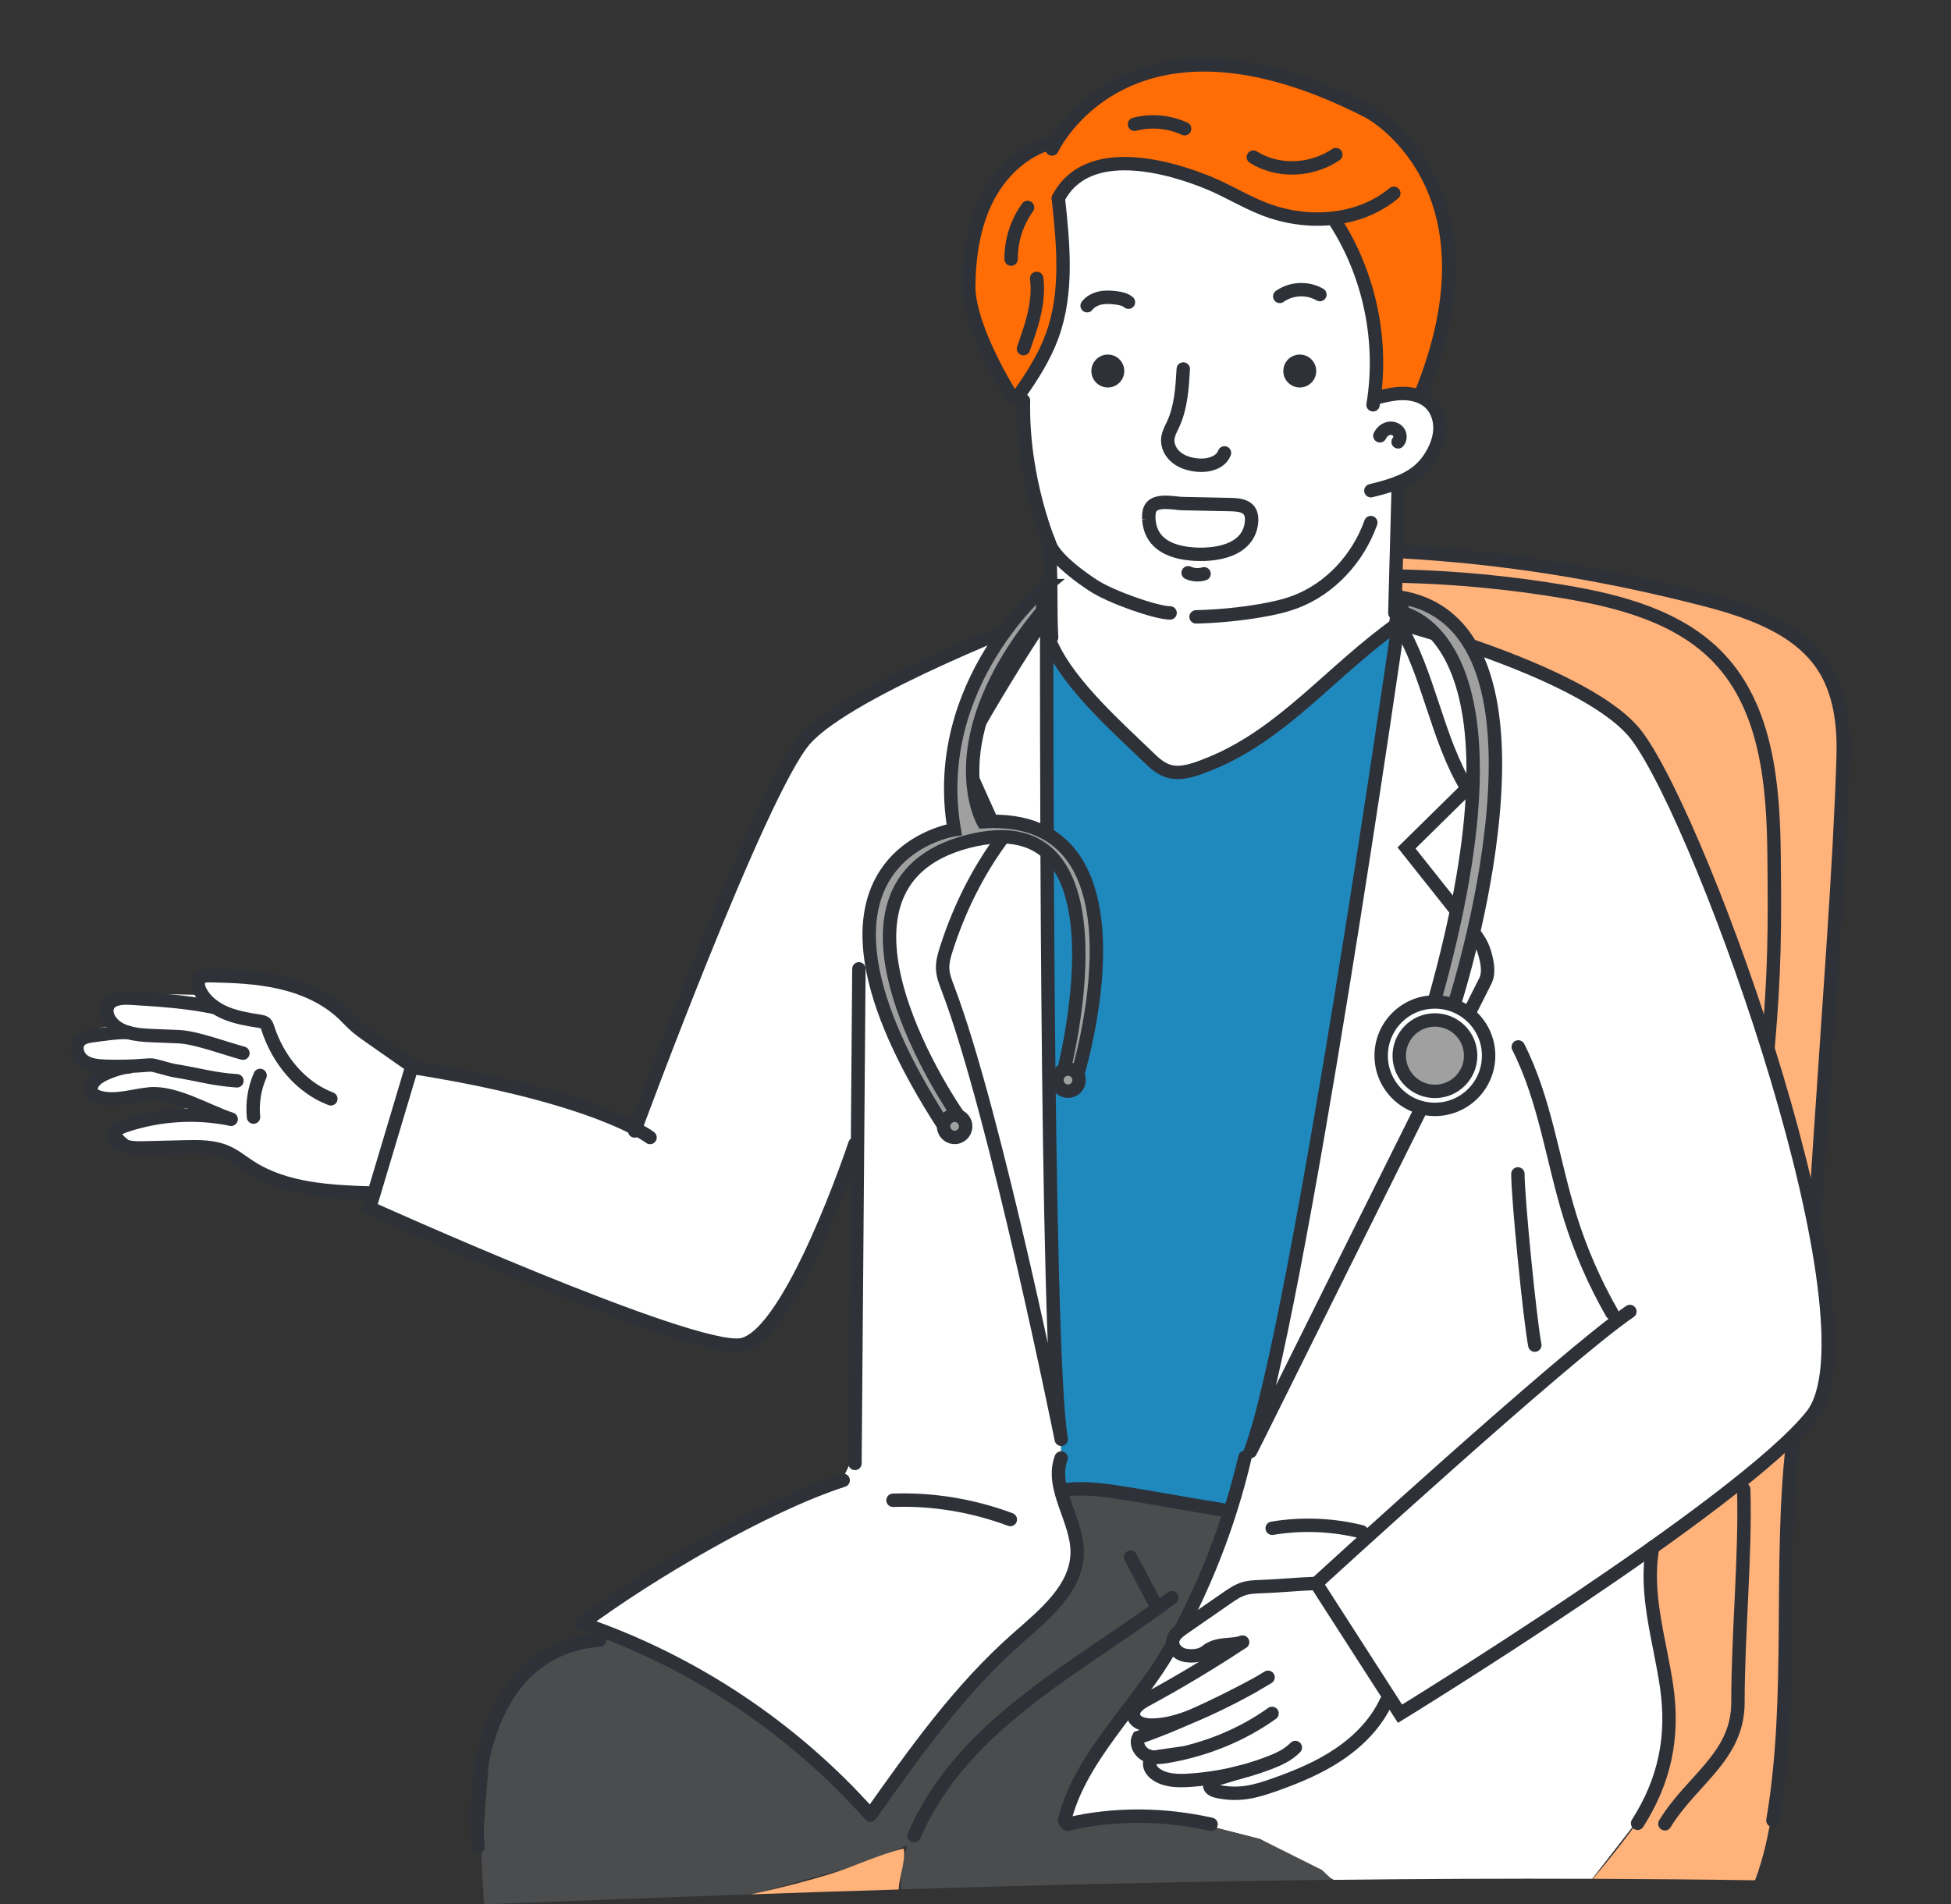 <?xml version="1.0" encoding="UTF-8"?>
<svg id="_圖層_2" data-name="圖層 2" xmlns="http://www.w3.org/2000/svg" viewBox="0 0 377 368.02">
  <rect x="0" y="0" width="377" height="368.02" fill="#333333" stroke="none"/>
  <g id="_圖層_1-2" data-name="圖層 1">
    <g>
      <path d="M73.14,227.85c-.14.42-.29.84-.56,1.18-.43.54-1.11.8-1.77,1-5.77,1.72-11.98-.11-17.55-2.42-5.57-2.31-11.1-5.14-17.11-5.5-2.32-.14-4.66.1-6.96-.21-2.3-.3-4.67-1.27-5.93-3.21-.29-.45-.5-1.1-.12-1.48.18-.18.43-.24.67-.29,4.57-1.04,9.14-2.07,13.7-3.11-3.71-3.62-9.73-3.38-14.69-1.87-1,.3-2.02.65-3.06.57-1.04-.08-2.12-.73-2.34-1.75-.23-1.08.57-2.12,1.47-2.76.9-.64,1.97-1.07,2.73-1.87-2.42-.13-5.48-.77-5.94-3.15-.3-1.54.8-3.07,2.19-3.78,1.39-.72,3-.81,4.57-.89-1.79-.92-1.44-3.85.17-5.07,1.6-1.22,3.79-1.23,5.81-1.19,2.77.06,5.54.12,8.31.17,8.96.19,18.28.46,26.25,4.56,3.22,1.66,6.08,3.89,9.1,5.86,1.7,1.11,5.7,2.13,6.89,3.71,1.8,2.41-1,7.33-1.82,9.74-1.33,3.92-2.67,7.84-4,11.76Z" style="fill: #fff;"/>
      <path d="M354.21,182.46c-.36,7.23-.72,14.47-1.73,21.64-.34,2.39-.75,4.78-.98,7.18-.24,2.52-.28,5.06-.38,7.59-.61,14.96-4.15,29.49-5.22,44.41-1.1,15.31-.76,30.68-.87,46.02-.09,12.74-.47,25.51-2.22,38.15-.67,4.83-1.54,9.65-3.08,14.27-.19.56-.4,1.1-.6,1.65-10.45-.16-20.9-.25-31.35-.29,2.65-3.1,5.19-6.27,7.59-9.51,3.09-4.17,6.07-8.71,6.7-13.86.32-2.68,0-5.39-.34-8.07-1.07-8.61-2.14-17.23-3.22-25.84-1.45-11.62,12.45-15.09,19.06-22.05.55-16.33,2.59-32.46,3.26-48.79.48-11.66.98-23.02-3.24-34.06-5.93-15.51-11.86-31.03-18.51-46.24-1.16-2.66-2.35-5.32-3.87-7.79-3.95-6.44-9.99-11.41-16.64-15.02-6.64-3.61-13.9-5.93-21.18-7.95-1.24-3.69-4.6-6.6-7.14-9.56-.29-.34-.58-.69-.68-1.12-.12-.48,0-.98.1-1.46.4-1.91.63-3.94.44-5.88,14.88,1.27,29.68,3.56,44.25,6.85,7.18,1.62,14.34,3.43,21.37,5.6,4.92,1.51,12.07,4.66,15.26,8.81,1.62,2.11,2.45,4.72,3.1,7.3,1.96,7.77,2.6,15.87,1.89,23.86-.72,8.08-1.37,16.04-1.77,24.18Z" style="fill: #ffb27a;"/>
      <path d="M349.45,274.36l-12.5,11.5-17.59,13.18-.43,5.14,1.32,11.61,2.44,16.41-1.14,9.16-3.63,8.53-10.25,13.19c-16.65-.06-33.3.01-49.94.21l-14.28-7.9-15.13-3.86-7.47-.75-15.32,1.93,6.43-14.24,12.92-17.53,9.97-21.08,7.61-20.98,10.81-53.08,2.34-12.02,9.96-58.29,4.65-35.06,25.88,9.84,16.57,8.26,9.02,12.84,14.4,34.72,10.78,34.67,4.44,26.38,1.53,15.18-1.68,7.42-1.72,4.6Z" style="fill: #fff;"/>
      <path d="M208.04,33.75c-1.94.58-3.1,2.67-3.32,4.68s.28,4.03.58,6.04c1.08,7.15-.35,14.42-1.77,21.52-.32,1.59-.66,3.23-1.58,4.56-.8,1.16-2,2.01-2.82,3.16-1.59,2.21-1.6,5.16-1.54,7.88.07,3.2.15,6.43.88,9.55.62,2.63,1.69,5.13,2.55,7.69,2.69,8.08,3.14,16.9,1.28,25.21,6.07,8.05,12.86,15.97,20.41,22.64,1.45,1.28,3.1,2.6,5.03,2.6,1.17,0,2.28-.5,3.35-.99,2.58-1.18,5.16-2.36,7.73-3.55,3.69-1.69,7.4-3.39,10.71-5.73,2.82-1.99,5.3-4.4,7.77-6.8,3.14-3.06,6.29-6.11,9.43-9.17.53-.51,1.06-1.04,1.38-1.7.35-.71.41-1.52.47-2.31.32-4.24.65-8.48.97-12.73.16-2.12.32-4.24.49-6.36.11-1.4-.27-4.74.45-5.9.5-.8,2.48-1.31,3.31-2.05.99-.9,1.75-2.03,2.28-3.26,1.05-2.4,1.25-5.16.89-7.74-.23-1.64-.93-3.45-2.49-4.02-.64-.23-1.34-.22-2.02-.21-2.47.05-4.94.1-7.41.16.11-2.72.42-5.69.53-8.41.08-2.13.17-4.27-.08-6.38-.45-3.9-2.01-7.58-3.54-11.2-1.02-2.41-2.05-4.82-3.33-7.1-.27-.48-.58-.98-1.08-1.21-.41-.19-.88-.16-1.33-.14-3.91.18-7.85-.18-11.67-1.07-1.2-.28-2.39-.61-3.48-1.17-1.03-.52-1.96-1.24-2.91-1.89-2.73-1.85-5.76-3.21-8.76-4.57-1.74-.78-3.5-1.57-5.38-1.94-2.26-.45-4.6-.27-6.89,0-2.98.36-6.19,1.03-9.06,1.89Z" style="fill: #fff;"/>
      <path d="M201.97,119.06c-.87-.71-2.72.63-3.71,1.06-3.55,1.55-7.11,3.09-10.66,4.64-1.6.7-3.2,1.39-4.78,2.13-5.45,2.53-10.68,5.5-15.85,8.55-4.38,2.58-9.5,4.09-12.98,8.03-4.59,5.2-5.12,12.74-7.85,19.11-1.24,2.9-2.96,5.56-4.44,8.34-2.45,4.57-4.27,9.43-6.05,14.29-.93,2.53-1.83,5.06-2.81,7.57-1.46,3.74-3.4,7.19-5.02,10.8-1.88,4.2-1.96,9.19-4.14,13.15-.12.22-.27.45-.51.5-.19.04-.38-.06-.56-.14-1.41-.72-2.87-1.33-4.37-1.83-1.15-.38-2.31-.7-3.48-1.02-1.36-.37-2.72-.74-4.08-1.12-6.38-1.74-12.35-3.77-18.87-5.18-3.27-.7-6.76-1.47-10.11-.96-3.17.48-3,1.98-4.02,5.01-2.12,6.27-5.16,12.24-6.21,18.84-.09.64-.15,1.31.11,1.9.34.75,1.14,1.17,1.88,1.54,9.43,4.58,19.21,8.4,28.97,12.21,2.72,1.06,5.43,2.12,8.15,3.18,9.43,3.68,18.88,7.37,28.67,9.91,1.18.31,2.4.6,3.6.38,1.45-.27,2.66-1.25,3.75-2.25,10.77-9.82,12.77-22.83,19.08-35.05-.11,14.62-.22,29.24-.33,43.87-.02,2.99-.04,5.97-.07,8.96-.03,3.61-.13,5.7-1.83,9.01-.38.75-.78,1.51-1.38,2.1-.86.85-2.04,1.27-3.17,1.68-7.98,2.89-15.69,6.48-23.38,10.07-4.18,1.95-8.09,4.37-12.04,6.68-3.52,2.05-7.64,4.43-9.92,7.93l16.23,8.51s30.23,16.88,39.03,29.33c0,0,12.58-23.22,33.43-38.59l5.21-7.12.68-6.65-3.22-10.61.15-10.47-1.14-36.08-1.45-53.18-.23-55.84c0-3.44,0-6.88,0-10.32,0-.62.26-1.91,0-2.48-.08-.17-.17-.3-.29-.39Z" style="fill: #fff;"/>
      <path d="M174.07,365.14v-3.64s1.24-4.92,1.24-4.92l-5.86,2.84-23.86,6.65c-17.35.61-34.71,1.26-52.06,1.95l-.51-8.81,1.88-24.29,4.31-9.56,7.82-5.33,10.86-3.77,11.9,5.18,7.7,3.92,5.22,3.89,3.71,2.3,2.18,2.56,2.69,1.79,1.54.77,2.05,1.66,1.79,2.01,4.22,2.85,2.04,2,1.8,2.22,1.79,1.92,2.3,1.44,13.18-18.07,13.88-15.47,8.51-6.74,3.07-5.42.68-2.69v-3.97s-1.53-5.38-1.53-5.38l-1.69-5.23,7.28-.1,24.54,4.69-3.01,11.77-7.15,12.96-9.75,15.69-6.55,7.52-3.79,8.83-.98,3.53,15.32-1.93,7.47.75,15.13,3.86,12.01,6,2.01,1.9c-27.8.34-55.6.99-83.39,1.84Z" style="fill: #4b4c4e;"/>
      <polygon points="203.28 124.8 219.38 143.93 225.52 148.93 231.12 148.93 248.01 139.01 270.21 120.44 269.43 125.83 263.74 163.57 245.18 274.08 241.62 280.51 238.7 292.08 216.07 288.39 204.92 287.81 205.07 280.52 203.28 218.63 203.28 124.8" style="fill: #1f89bd;"/>
      <path d="M188.31,43.41c-.64,2.16-1.09,4.4-1.12,6.65-.03,1.96.26,3.9.55,5.84.35,2.33.47,4.82.95,7.1.49,2.33,2.27,4.43,3.14,6.63.26.66.48,1.34.85,1.95.29.49.68.92,1.06,1.35,1.2,1.35,2.38,2.72,3.6,4.05.52-1.27,1.64-2.46,2.38-3.65.81-1.32,1.55-2.68,2.21-4.07,1.33-2.79,2.36-5.73,3.09-8.74,1.45-6.01,1.66-12.33.5-18.42-.29-1.52-.66-3.07-.38-4.6.56-3.07,4.14-5.09,7.01-5.45,5.56-.69,11.14.45,16.46,2.03,2.4.72,4.75,1.7,7.19,2.21,2.61.54,5.13,1.57,7.37,3.02.8.52,1.57,1.09,2.45,1.45,1.29.54,2.72.6,4.12.65,1.4.05,2.81.11,4.21.16,1.1.04,2.67-.19,3.69.3,1.22.58,3.15,4.43,3.15,5.77,4.51,9.25,6.75,19.03,5.24,29.21,1.98-1.11,4.34-1.54,6.58-1.18.63.1,1.28.26,1.9.14,1.5-.29,2.23-1.98,2.65-3.45.76-2.65,1.34-5.36,1.72-8.09.37-2.67.16-5.51.66-8.13.99-5.21,1.14-10.48-.34-15.65-2.68-9.36-10.27-16.74-18.98-21.1-8.71-4.36-18.49-6.04-28.17-7.08-2.33-.25-4.67-.47-7-.22-4.45.48-8.42,2.65-11.83,5.46-3.39,2.78-5.69,7.33-9.1,9.85-2.95,2.18-6.68,2.28-9.6,5.15-2.98,2.94-5.03,6.85-6.2,10.84Z" style="fill: #ff6d04;"/>
      <path d="M173.66,365.15c-9.53.29-19.05.6-28.57.94.1-.03.21-.05.31-.07,5.02-1.06,9.99-2.33,14.89-3.82,4.76-1.45,9.51-3.84,14.32-4.94.47,1.95-.77,5.33-.93,7.48-.01.14,0,.28-.02.42Z" style="fill: #ffb27a;"/>
      <g>
        <path d="M203.29,28.8s14.53-31.21,61.29-7.16c0,0,26.54,14.16,9.86,54.82" style="fill: none; fill-rule: evenodd; stroke: #2e3138; stroke-linecap: round; stroke-miterlimit: 10; stroke-width: 2.59px;"/>
        <path d="M203.27,27.57c-5.55,1.45-10.03,5.81-12.59,10.94-2.56,5.13-3.4,10.96-3.49,16.69-.1,6.27,4.91,15.91,8.19,21.26" style="fill: none; fill-rule: evenodd; stroke: #2e3138; stroke-linecap: round; stroke-miterlimit: 10; stroke-width: 2.59px;"/>
        <path d="M204.51,38.32c5.56-10.75,21.59-6.11,29.37-2.84,3.49,1.47,6.73,3.47,10.25,4.86,8.25,3.27,18.37,2.7,25.2-2.98" style="fill: none; fill-rule: evenodd; stroke: #2e3138; stroke-linecap: round; stroke-miterlimit: 10; stroke-width: 2.59px;"/>
        <path d="M242.19,30.36c1.13.73,2.39,1.25,3.7,1.6,4.12,1.1,8.71.31,12.24-2.08" style="fill: none; fill-rule: evenodd; stroke: #2e3138; stroke-linecap: round; stroke-miterlimit: 10; stroke-width: 2.59px;"/>
        <path d="M219.23,24.02c3.19-.84,6.68-.53,9.68.86" style="fill: none; fill-rule: evenodd; stroke: #2e3138; stroke-linecap: round; stroke-miterlimit: 10; stroke-width: 2.59px;"/>
        <path d="M198.56,40.09c-2.08,2.88-3.21,6.44-3.18,9.99" style="fill: none; fill-rule: evenodd; stroke: #2e3138; stroke-linecap: round; stroke-miterlimit: 10; stroke-width: 2.59px;"/>
        <path d="M200.32,53.8c.59,4.61-.99,9.2-2.55,13.58" style="fill: none; fill-rule: evenodd; stroke: #2e3138; stroke-linecap: round; stroke-miterlimit: 10; stroke-width: 2.59px;"/>
        <path d="M204.51,38.32c.95,8.9,1.87,18.16-1.19,26.57-1.49,4.09-3.86,7.79-6.36,11.35" style="fill: none; fill-rule: evenodd; stroke: #2e3138; stroke-linecap: round; stroke-miterlimit: 10; stroke-width: 2.59px;"/>
        <path d="M258.13,42.96c6.6,10.35,9.21,23.17,7.19,35.27" style="fill: none; fill-rule: evenodd; stroke: #2e3138; stroke-linecap: round; stroke-miterlimit: 10; stroke-width: 2.59px;"/>
        <path d="M265.9,76.89c1.79-.46,3.62-.89,5.47-.85,1.85.05,3.76.63,5.07,1.94,1.24,1.24,1.83,3.03,1.81,4.78-.02,1.75-.62,3.46-1.49,4.98-.6,1.06-1.34,2.04-2.23,2.87-2.59,2.42-6.19,3.37-9.63,4.22" style="fill: none; fill-rule: evenodd; stroke: #2e3138; stroke-linecap: round; stroke-miterlimit: 10; stroke-width: 2.59px;"/>
        <path d="M266.64,84.22c.31-.65.88-1.2,1.57-1.39.7-.19,1.51.01,1.97.57.46.56.47,1.46-.02,1.99" style="fill: none; fill-rule: evenodd; stroke: #2e3138; stroke-linecap: round; stroke-miterlimit: 10; stroke-width: 2.59px;"/>
        <path d="M202.61,104.52c.65,5.06.28,13.6.6,18.67" style="fill: none; fill-rule: evenodd; stroke: #2e3138; stroke-linecap: round; stroke-miterlimit: 10; stroke-width: 2.59px;"/>
        <path d="M270.21,93.25c-.25,10.3-.42,14.9-.68,25.2" style="fill: none; fill-rule: evenodd; stroke: #2e3138; stroke-linecap: round; stroke-miterlimit: 10; stroke-width: 2.59px;"/>
        <path d="M210.07,59.08c.63-.82,1.62-1.31,2.63-1.51,1.02-.2,2.07-.13,3.09.01.81.11,1.65.29,2.26.82" style="fill: none; fill-rule: evenodd; stroke: #2e3138; stroke-linecap: round; stroke-miterlimit: 10; stroke-width: 2.59px;"/>
        <path d="M247.29,57.28c2.23-1.59,5.39-1.74,7.76-.35" style="fill: none; fill-rule: evenodd; stroke: #2e3138; stroke-linecap: round; stroke-miterlimit: 10; stroke-width: 2.59px;"/>
        <path d="M228.65,71.31c-.21,3.64-.44,7.38-1.97,10.7-.41.89-.92,1.78-1.02,2.75-.15,1.42.61,2.83,1.73,3.7,1.12.88,2.55,1.28,3.97,1.42,2.06.2,4.53-.42,5.25-2.36" style="fill: none; fill-rule: evenodd; stroke: #2e3138; stroke-linecap: round; stroke-miterlimit: 10; stroke-width: 2.59px;"/>
        <path d="M232.66,110.89c-1,.31-2.12.24-3.07-.2" style="fill: none; fill-rule: evenodd; stroke: #2e3138; stroke-linecap: round; stroke-miterlimit: 10; stroke-width: 2.59px;"/>
        <path d="M217.25,71.7c0,1.76-1.42,3.18-3.18,3.18s-3.18-1.42-3.18-3.18,1.42-3.18,3.18-3.18,3.18,1.42,3.18,3.18Z" style="fill: #2e3138;"/>
        <path d="M254.34,71.7c0,1.76-1.42,3.18-3.18,3.18s-3.18-1.42-3.18-3.18,1.42-3.18,3.18-3.18c1.76,0,3.18,1.42,3.18,3.18Z" style="fill: #2e3138;"/>
        <path d="M226.1,118.45c-2.77-.02-11.5-3.11-14.83-5.3-2.35-1.54-6.67-4.62-8.17-7.41,0,0-5.66-12.79-5.33-28.33" style="fill: none; fill-rule: evenodd; stroke: #2e3138; stroke-linecap: round; stroke-miterlimit: 10; stroke-width: 2.59px;"/>
        <path d="M203.28,124.8c3.53,7.73,12.86,15.96,18.89,21.79,1.34,1.29,2.83,2.57,5.07,2.68,2.05.1,4.43-.8,6.7-1.73,14.1-5.77,23.23-17.83,36.28-27.11" style="fill: none; fill-rule: evenodd; stroke: #2e3138; stroke-linecap: round; stroke-miterlimit: 10; stroke-width: 2.59px;"/>
        <path d="M205.07,278.14c.08.42-12.59-62.7-21.92-87.17-.47-1.24-.98-2.53-1-3.94-.02-1.24.33-2.45.7-3.6,2.46-7.72,6.04-14.87,10.48-20.94-2.12-4.71-4.24-9.42-6.36-14.13-.39-.87-.79-1.82-.68-2.84.09-.74.44-1.39.78-2,4.79-8.55,9.87-16.84,15.19-24.83,0,0-.26,142.56,2.81,159.44Z" style="fill: none; fill-rule: evenodd; stroke: #2e3138; stroke-linecap: round; stroke-linejoin: round; stroke-width: 2.59px;"/>
        <path d="M241.62,280.51c-.36.94,29.95-60.48,45.37-90.88.86-1.69.38-3.83-.16-5.65-.54-1.83-1.76-3.38-2.94-4.87-4.03-5.08-8.07-10.16-12.1-15.24,3.9-3.84,7.8-7.67,11.7-11.51-5.9-9.72-7.37-22.2-13.27-31.92,0,0-19.52,136.05-28.6,160.07Z" style="fill: none; fill-rule: evenodd; stroke: #2e3138; stroke-linecap: round; stroke-miterlimit: 10; stroke-width: 2.59px;"/>
        <path d="M264.89,100.99c-2.51,7.05-7.95,12.79-14.49,15.29-2.19.84-4.48,1.32-6.77,1.72-4.14.71-8.32,1.11-12.51,1.21" style="fill: none; fill-rule: evenodd; stroke: #2e3138; stroke-linecap: round; stroke-miterlimit: 10; stroke-width: 2.59px;"/>
        <path d="M311.47,253.73c-3.34-5.84-6.05-12.05-8.05-18.48-3.42-10.98-4.84-22.68-10.04-32.93" style="fill: none; fill-rule: evenodd; stroke: #2e3138; stroke-linecap: round; stroke-miterlimit: 10; stroke-width: 2.59px;"/>
        <path d="M165.97,187.23c-.25,31.86-.51,63.72-.76,95.58" style="fill: none; fill-rule: evenodd; stroke: #2e3138; stroke-linecap: round; stroke-miterlimit: 10; stroke-width: 2.59px;"/>
        <path d="M270.8,111.34c10.54.25,21.06,1.26,31.46,3.01,10.93,1.84,22.39,4.87,29.98,12.95,9.19,9.79,10.43,24.45,10.57,37.87.16,14.52.11,22.67-1.15,37.14" style="fill: none; stroke: #2e3138; stroke-linecap: round; stroke-miterlimit: 10; stroke-width: 2.59px;"/>
        <path d="M336.95,287.81c.37,12.86-1.12,27.79-1.12,41.22,0,10.45-8.96,14.93-14.12,23.42" style="fill: none; stroke: #2e3138; stroke-linecap: round; stroke-miterlimit: 10; stroke-width: 2.59px;"/>
        <path d="M172.56,289.93c7.67-.27,15.38,1,22.67,3.72" style="fill: none; stroke: #2e3138; stroke-linecap: round; stroke-miterlimit: 10; stroke-width: 2.59px;"/>
        <path d="M162.93,286.07c-15.37,4.99-37.46,18.04-50.43,27.66,21.33,7.29,40.72,20.19,55.69,37.05,8.59-12.14,17.29-24.39,28.45-34.21,5.23-4.6,11.49-9.65,11.51-16.61.02-6.26-5.26-12.33-3.1-18.2" style="fill: none; stroke: #2e3138; stroke-linecap: round; stroke-linejoin: round; stroke-width: 2.59px;"/>
        <path d="M205.69,351.88c2.92-12.25,14.12-22.24,20.26-33.02,6.63-11.63,11.57-24.21,14.62-37.24" style="fill: none; stroke: #2e3138; stroke-linecap: round; stroke-linejoin: round; stroke-width: 2.59px;"/>
        <path d="M234.02,352.55c-9.12-2.04-18.68-2.16-27.79-.01" style="fill: none; stroke: #2e3138; stroke-linecap: round; stroke-linejoin: round; stroke-width: 2.59px;"/>
        <path d="M319.36,299.03c-1.66,8.94,1.42,18.12,2.69,26.91,1.4,9.65-.34,18.14-5.61,26.41" style="fill: none; stroke: #2e3138; stroke-linecap: round; stroke-linejoin: round; stroke-width: 2.59px;"/>
        <path d="M245.83,295.34c5.73-.95,11.66-.72,17.3.69" style="fill: none; stroke: #2e3138; stroke-linecap: round; stroke-miterlimit: 10; stroke-width: 2.59px;"/>
        <path d="M115.86,316.94c-20.39,1.64-24.87,24.04-23.49,39.99" style="fill: none; stroke: #2e3138; stroke-linecap: round; stroke-miterlimit: 10; stroke-width: 2.59px;"/>
        <path d="M226.43,308.76c-17.91,13.48-40.44,24.3-49.8,46" style="fill: none; stroke: #2e3138; stroke-linecap: round; stroke-miterlimit: 10; stroke-width: 2.59px;"/>
        <path d="M218.46,300.93c1.68,3.19,3.36,6.38,5.04,9.57" style="fill: none; stroke: #2e3138; stroke-linecap: round; stroke-miterlimit: 10; stroke-width: 2.59px;"/>
        <path d="M205.94,287.88c4.01-.48,8.06.17,12.05.81,6.99,1.13,11.24,1.96,18.23,3.08" style="fill: none; stroke: #2e3138; stroke-linecap: round; stroke-miterlimit: 10; stroke-width: 2.59px;"/>
        <path d="M342.59,351.8c4.08-24.05,1.09-48.71,3.8-72.92" style="fill: none; stroke: #2e3138; stroke-linecap: round; stroke-miterlimit: 10; stroke-width: 2.59px;"/>
        <path d="M270.52,106.59c20.16,1.11,39.13,4.2,58.69,9.22,9.33,2.39,19.49,5.96,24,14.47,2.58,4.87,3.12,10.6,2.95,16.11-.7,21.81-2.58,44.99-5.43,88.36" style="fill: none; stroke: #2e3138; stroke-linecap: round; stroke-miterlimit: 10; stroke-width: 2.59px;"/>
        <g>
          <path d="M246.44,305.95c-2.26.12-4.57.25-6.7,1.02-4.56,1.65-7.67,5.97-12.07,8-.86.4-1.95.99-1.8,1.93.05.33.27.62.51.86,1.38,1.41,3.56,1.74,5.52,1.46,1.95-.28,3.79-1.09,5.69-1.64.35-.1.83-.13.96.2.09.22-.05.46-.2.64-1.02,1.21-2.81,1.29-4.3,1.8-1.09.37-2.07,1.01-3.04,1.65-3.24,2.15-6.42,4.39-9.54,6.73-.89.66-1.81,1.4-2.16,2.45-.08.25-.12.52-.04.76.16.47.72.66,1.21.76,1.53.31,3.12.36,4.67.15-.35,1.13-1.71,1.52-2.82,1.93s-2.32,1.47-1.87,2.56c.32.77,1.36,1.11,1.55,1.93.06.25.02.51.03.76.03,1.89,2.05,3.08,3.86,3.6,2.26.65,4.65.87,7,.65.27-.03.57-.05.8.1.3.19.36.6.53.92.5.95,1.82,1.01,2.89.93,2.41-.17,4.82-.34,7.19-.83,4.59-.95,8.85-3.08,12.9-5.44.92-.54,1.83-1.09,2.71-1.69,2.74-1.88,5.12-4.29,6.97-7.05.36-.54.71-1.11.87-1.74.28-1.13-.1-2.33-.72-3.32-.62-.98-1.47-1.8-2.25-2.66-1.95-2.15-3.52-4.64-4.62-7.33-.89-2.18-1.49-4.49-2.67-6.52-.79-1.37-2.3-3.65-3.98-3.95-2.14-.38-4.91.25-7.08.37Z" style="fill: #fff;"/>
          <g>
            <path d="M254.34,306c-3.96.14-6.82.48-10.78.62-1.07.04-2.16.08-3.18.39-1.24.38-2.33,1.13-3.39,1.86-2.78,1.93-5.57,3.86-8.35,5.79-.9.63-1.89,1.38-2.04,2.47-.19,1.36,1.12,2.56,2.48,2.78,1.36.21,2.94.1,4.01-.77,2.22-1.79,4.9-1,7-1.79" style="fill: none; stroke: #2e3138; stroke-linecap: round; stroke-miterlimit: 10; stroke-width: 2.59px;"/>
            <path d="M240.08,317.35c-6.06,4.02-12.31,7.76-18.7,11.22-1.18.64-2.55,1.62-2.35,2.94.21,1.34,1.88,1.85,3.24,1.87,3.63.06,7.13-1.29,10.45-2.77,4.23-1.9,8.35-4.06,12.31-6.47" style="fill: none; stroke: #2e3138; stroke-linecap: round; stroke-miterlimit: 10; stroke-width: 2.59px;"/>
            <path d="M242.14,325.84c-6.76,3.57-14.9,7.47-22.13,9.93-.65,1.26.28,2.88,1.58,3.46,1.3.58,2.79.4,4.19.15,7.17-1.26,14.1-4.03,20.02-8.26" style="fill: none; stroke: #2e3138; stroke-linecap: round; stroke-miterlimit: 10; stroke-width: 2.59px;"/>
            <path d="M228.6,338.77c-1.49.21-2.99.43-4.48.64-.65.09-1.38.23-1.76.77-.56.81.05,1.94.83,2.55,1.79,1.39,4.25,1.46,6.51,1.32,5.29-.32,10.53-1.45,15.48-3.34,1.87-.71,3.74-1.56,5.12-3" style="fill: none; stroke: #2e3138; stroke-linecap: round; stroke-miterlimit: 10; stroke-width: 2.59px;"/>
            <path d="M239.63,342.48c-1.15.29-3.17.98-4.32,1.27-.74.18-1.65.61-1.56,1.36.07.61.78.91,1.38,1.05,1.86.43,3.79.51,5.68.24,1.83-.26,3.59-.83,5.33-1.44,4.38-1.54,8.72-3.33,12.57-5.93,3.85-2.59,7.23-6.04,9.17-10.26" style="fill: none; stroke: #2e3138; stroke-linecap: round; stroke-miterlimit: 10; stroke-width: 2.59px;"/>
          </g>
        </g>
        <path d="M270.21,120.44s37.22,9.73,46.18,21.88c13.05,17.7,47.5,114.01,33.68,131.28-13.82,17.27-79.54,57.58-79.54,57.58l-16.19-25.18s47.94-43.92,60.61-52.55" style="fill: none; fill-rule: evenodd; stroke: #2e3138; stroke-linecap: round; stroke-miterlimit: 10; stroke-width: 2.59px;"/>
        <path d="M202.26,118.7s-38.07,14.4-46.7,24.19c-8.64,9.79-32.93,75.67-32.93,75.67" style="fill: none; stroke: #2e3138; stroke-linecap: round; stroke-miterlimit: 10; stroke-width: 2.59px;"/>
        <path d="M165.2,221.08s-12.37,37.19-21.95,38.81c-9.58,1.62-71.82-26.47-71.82-26.47l8.12-27.16c35.92,5.64,46.06,13.56,46.06,13.56" style="fill: none; stroke: #2e3138; stroke-linecap: round; stroke-miterlimit: 10; stroke-width: 2.59px;"/>
        <path d="M44.64,216.29c-6.84-1.39-14.05-.93-20.65,1.33-.95.33-2.07.97-1.95,1.97.05.39.29.73.58,1,1.31,1.25,3.33,1.28,5.15,1.24,2.6-.06,5.19-.13,7.79-.19,2.79-.07,5.68-.12,8.23,1.01,1.62.71,3.01,1.86,4.5,2.83,6.83,4.42,15.42,4.82,23.56,5.09" style="fill: none; stroke: #2e3138; stroke-linecap: round; stroke-miterlimit: 10; stroke-width: 2.59px;"/>
        <path d="M48.14,196.66c-7.26-2.8-15.17-3.29-22.94-3.76-1.66-.1-3.74.04-4.39,1.58-.35.82-.11,1.79.35,2.55,1.58,2.58,5.09,2.98,8.11,3.1,1.78.07,3.56.14,5.34.22,3.24.13,9.2,2.35,12.33,3.18" style="fill: none; stroke: #2e3138; stroke-linecap: round; stroke-miterlimit: 10; stroke-width: 2.59px;"/>
        <path d="M24.99,206.18c-1.63.06-4.73,1.15-6.05,2.11-.88.65-1.69,1.78-1.2,2.76.3.6.98.89,1.62,1.05,3.11.78,6.34-.39,9.54-.7,4.87-.46,11.1,3.32,15.74,4.88" style="fill: none; stroke: #2e3138; stroke-linecap: round; stroke-miterlimit: 10; stroke-width: 2.59px;"/>
        <path d="M24.84,199.55c-1.74-.16-5.33.39-7.06.62-.89.12-1.84.32-2.43,1-.96,1.11-.39,2.97.79,3.83,1.19.87,2.74.99,4.21,1.05,2.61.09,5.23.03,7.84-.19.47-.04.94-.08,1.4,0,.56.09,3.32.91,3.88,1,5.39.88,7.61,1.68,12.31,2.01" style="fill: none; stroke: #2e3138; stroke-linecap: round; stroke-miterlimit: 10; stroke-width: 2.59px;"/>
        <path d="M78.72,205.44c-2.36-1.65-4.72-3.31-7.08-4.96-1.14-.8-2.29-1.6-3.31-2.55-.66-.61-1.27-1.28-1.92-1.91-3.31-3.18-7.66-5.11-12.13-6.15-4.47-1.04-9.09-1.23-13.67-1.32-.69-.01-1.46,0-1.94.51-.59.62-.39,1.65-.01,2.42,1,2.02,2.93,3.46,5.02,4.32,2.08.86,4.34,1.22,6.57,1.57.35.06.72.12.99.35.27.24.39.6.5.94,1.94,6.02,6.28,11.45,12.19,13.69" style="fill: #fff; stroke: #2e3138; stroke-linecap: round; stroke-miterlimit: 10; stroke-width: 2.59px;"/>
        <path d="M50.26,207.83c-1.1,2.52-1.55,5.32-1.27,8.05" style="fill: none; stroke: #2e3138; stroke-linecap: round; stroke-miterlimit: 10; stroke-width: 2.59px;"/>
        <path d="M221.99,100.32c0-.09,0-.18-.01-.27-.02-.74.07-1.55.52-2.09,1.22-1.48,4.49-.67,6.06-.64,2.92.06,5.85.12,8.77.18,2.21.04,4.86.1,4.5,3.49-.67,6.21-8.77,6.55-12.81,5.91-3.48-.55-6.76-2.2-7.03-6.59Z" style="fill: none; fill-rule: evenodd; stroke: #2e3138; stroke-linecap: round; stroke-miterlimit: 10; stroke-width: 2.59px;"/>
        <path d="M293.31,226.86c0,4.82,2.34,28.37,3.27,33.09" style="fill: none; fill-rule: evenodd; stroke: #2e3138; stroke-linecap: round; stroke-miterlimit: 10; stroke-width: 2.59px;"/>
      </g>
      <g>
        <path d="M281.16,193.57s23.02-71.72-9.98-78.05l-.47,2.86s26.55,3.87,6.41,75.25" style="fill: #a0a0a1; stroke: #2e3138; stroke-miterlimit: 10; stroke-width: 2.59px;"/>
        <g>
          <path d="M266.89,204.16c.08,5.73,4.8,10.31,10.53,10.23,5.73-.08,10.31-4.8,10.23-10.53-.08-5.73-4.8-10.31-10.53-10.23-5.73.08-10.31,4.8-10.23,10.53Z" style="fill: #fff; stroke: #2e3138; stroke-miterlimit: 10; stroke-width: 2.59px;"/>
          <path d="M270.38,204.11c.05,3.81,3.19,6.85,7,6.8,3.81-.05,6.85-3.19,6.8-7-.06-3.81-3.19-6.85-7-6.8-3.81.05-6.85,3.19-6.8,7Z" style="fill: #a0a0a1; stroke: #2e3138; stroke-miterlimit: 10; stroke-width: 2.59px;"/>
        </g>
        <path d="M202.19,113.17s-22.65,18.82-17.8,47.17c0,0-35.7,5.32-1.87,57.46l2.44-2.52s-30.73-44.15,2.04-52.66c32.77-8.51,18.27,45.48,18.27,45.48l2.79.12s16.14-51.65-18.08-49.42c0,0-9.15-15.79,11.38-40.6l.82-5.03Z" style="fill: #a0a0a1; stroke: #2e3138; stroke-miterlimit: 10; stroke-width: 2.59px;"/>
        <path d="M182.42,218.3c.35,1.13,1.54,1.77,2.67,1.42s1.77-1.54,1.42-2.67c-.35-1.13-1.54-1.77-2.67-1.42-1.13.35-1.77,1.54-1.42,2.67Z" style="fill: #a0a0a1; stroke: #2e3138; stroke-miterlimit: 10; stroke-width: 2.59px;"/>
        <path d="M204.33,209.36c.35,1.13,1.54,1.77,2.67,1.42s1.77-1.54,1.42-2.67-1.54-1.77-2.67-1.42-1.77,1.54-1.42,2.67Z" style="fill: #a0a0a1; stroke: #2e3138; stroke-miterlimit: 10; stroke-width: 2.59px;"/>
      </g>
    </g>
    <rect width="377" height="243" style="fill: none;"/>
  </g>
</svg>